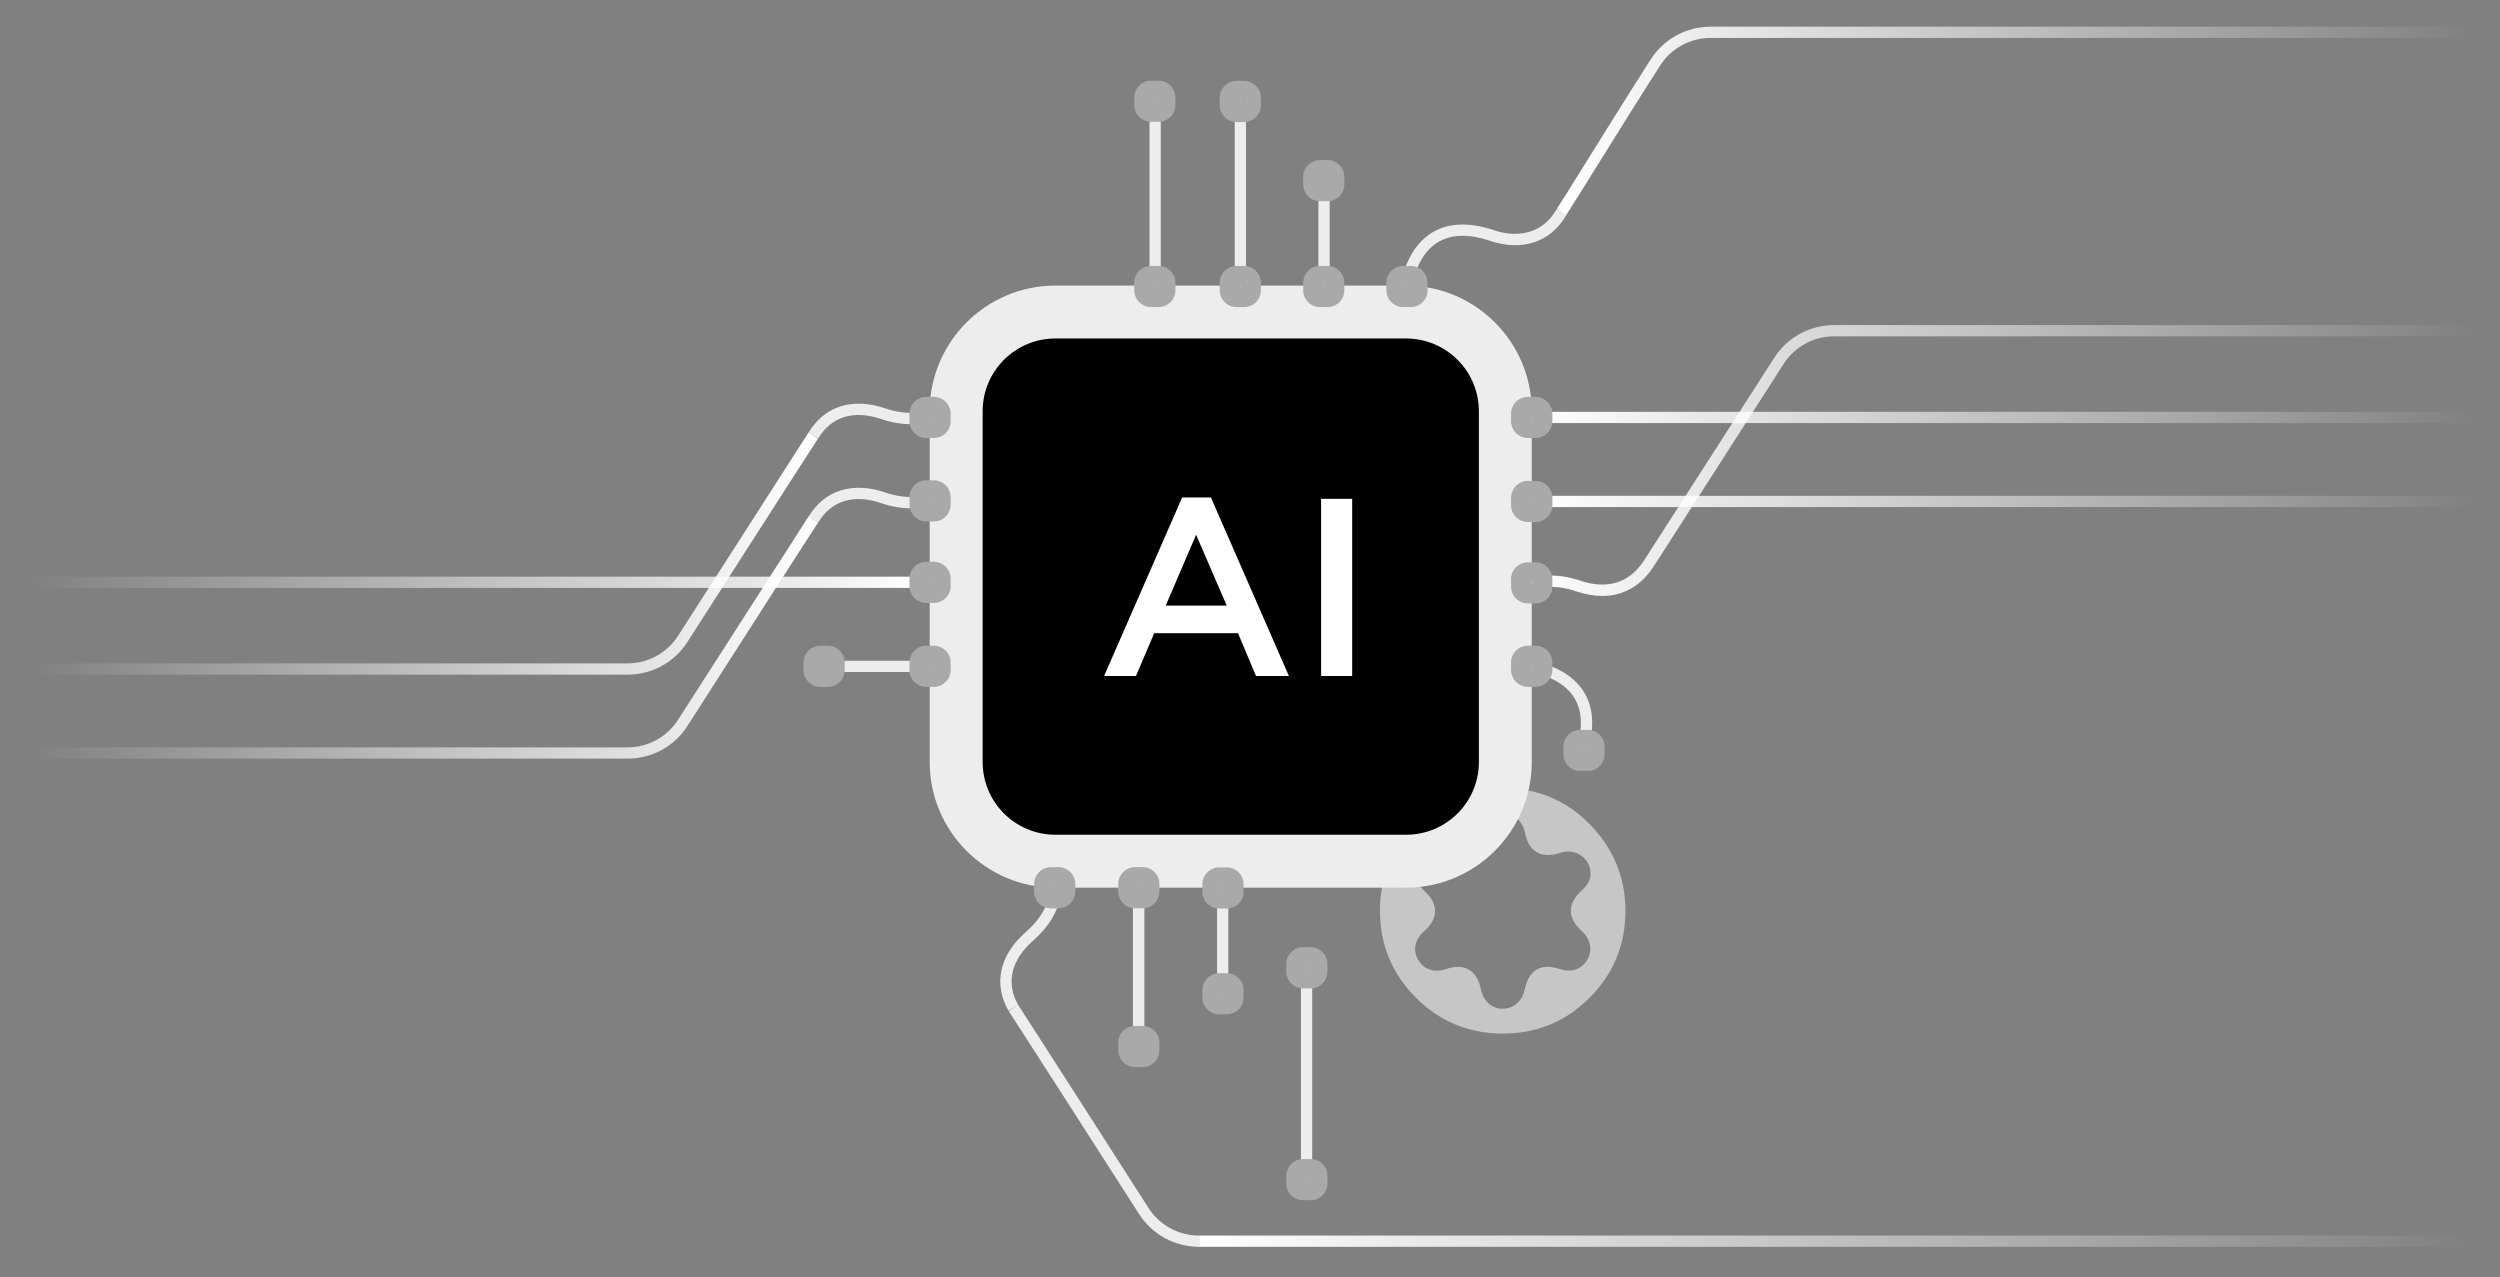 <?xml version="1.0" encoding="utf-8"?>
<!-- Generator: Adobe Illustrator 26.1.0, SVG Export Plug-In . SVG Version: 6.00 Build 0)  -->
<svg version="1.1" id="Layer_1" xmlns="http://www.w3.org/2000/svg" xmlns:xlink="http://www.w3.org/1999/xlink" x="0px" y="0px"
	 viewBox="0 0 595.28 304.11" style="enable-background:new 0 0 595.28 304.11;" xml:space="preserve">
<rect x="0" y="0" width="595.28" height="304.11" fill="#808080" stroke="none"/>
<style type="text/css">
	.st0{fill:#C7C6C6;}
	.st1{fill:#EDEDED;}
	.st2{fill:#FFFFFF;}
	.st3{fill:url(#SVGID_1_);}
	.st4{fill:#A9A9AA;}
	.st5{fill:url(#SVGID_00000061468062407180414050000004259203582787368118_);}
	.st6{fill:url(#SVGID_00000112611354791285203810000010538812727082265531_);}
	.st7{fill:url(#SVGID_00000003819826444578798140000002277680407985349783_);}
	.st8{fill:url(#SVGID_00000003825526950007581320000013436167144991824517_);}
	.st9{fill:url(#SVGID_00000026152210501434101370000015524075895486254008_);}
	.st10{fill:url(#SVGID_00000023967736754592109500000014668816999376247198_);}
	.st11{fill:url(#SVGID_00000027587200350628961950000011307900126552579988_);}
</style>
<g>
	<g>
		<path class="st0" d="M378.57,196.3c-5.6-5.71-12.41-8.58-20.24-8.58c-8.29,0-15.39,2.84-21.13,8.47
			c-5.71,5.63-8.61,12.58-8.61,20.7c0,8.04,2.87,14.99,8.55,20.67s12.63,8.55,20.67,8.55c8.1,0,15.04-2.87,20.7-8.53
			c5.66-5.66,8.53-12.63,8.53-20.7C387.02,208.93,384.18,202.01,378.57,196.3z M377.98,228.48c-1.37,2.36-3.86,3.19-6.7,2.23
			c-2.09-0.72-3.94-0.67-5.34,0.13c-1.42,0.83-2.41,2.44-2.87,4.69c-0.56,2.76-2.57,4.59-5.12,4.67c-0.05,0-0.08,0-0.13,0
			c-2.6,0-4.64-1.82-5.2-4.67c-0.46-2.2-1.42-3.81-2.87-4.64c-1.42-0.83-3.27-0.88-5.39-0.16c-2.87,0.97-5.36,0.13-6.7-2.23
			c-1.34-2.33-0.75-4.85,1.58-6.89c1.61-1.42,2.47-3.03,2.47-4.67c0-1.66-0.86-3.3-2.52-4.77c-2.28-2.01-2.82-4.61-1.45-6.92
			c1.39-2.33,3.83-3.08,6.73-2.12c2.04,0.7,3.89,0.62,5.31-0.24c1.45-0.83,2.41-2.39,2.84-4.5c0.56-2.92,2.57-4.75,5.23-4.75h0.03
			c2.63,0,4.69,1.85,5.26,4.75c0.43,2.15,1.37,3.7,2.76,4.53c1.42,0.83,3.35,0.88,5.55,0.16c1.82-0.59,3.67-0.35,5.07,0.67
			c1.45,1.07,2.23,2.39,2.2,4.5c0,0.94-0.4,2.25-2.04,3.73c-1.8,1.64-2.68,3.32-2.65,4.96c0,1.61,0.91,3.22,2.65,4.77
			C378.74,223.65,379.27,226.25,377.98,228.48z"/>
	</g>
	<g>
		<path class="st1" d="M251.29,211.37c-16.52,0-29.92-13.43-29.92-29.92V97.92c0-16.49,13.43-29.92,29.92-29.92h83.52
			c16.49,0,29.92,13.43,29.92,29.92v83.52c0,16.49-13.43,29.92-29.92,29.92H251.29z"/>
	</g>
	<g>
		<path d="M334.82,80.6h-83.52c-9.57,0-17.32,7.75-17.32,17.32v83.52c0,9.57,7.75,17.32,17.32,17.32h83.52
			c9.57,0,17.32-7.75,17.32-17.32V97.92C352.14,88.35,344.36,80.6,334.82,80.6"/>
	</g>
	<g>
		<path class="st2" d="M281.48,118.46h6.86l18.56,42.5h-7.83l-4.29-10.19h-19.95l-4.34,10.19h-7.59L281.48,118.46z M292.1,144.2
			l-7.29-16.87l-7.24,16.87H292.1z"/>
		<path class="st2" d="M314.57,118.78h7.4v42.18h-7.4V118.78z"/>
	</g>
	<g>
		<g>
			<path class="st1" d="M194.82,104.41l-2.31-1.37c3.78-6.33,10.43-8.45,18.23-5.82c4.67,1.58,8.85,1.42,12.07-0.46l1.34,2.33
				c-3.91,2.28-8.88,2.52-14.29,0.7C203.29,97.55,197.93,99.18,194.82,104.41z"/>
		</g>
		<g>
			<path class="st1" d="M194.82,124.44l-2.31-1.37c3.78-6.33,10.43-8.45,18.23-5.82c4.67,1.58,8.85,1.42,12.07-0.46l1.34,2.33
				c-3.91,2.28-8.88,2.52-14.29,0.7C203.29,117.55,197.93,119.21,194.82,124.44z"/>
		</g>
		<g>
			<path class="st1" d="M240.11,240.62c-3.62-6.38-2.12-13.19,4.18-18.72c3.7-3.24,5.66-6.89,5.66-10.54h2.68
				c0,4.42-2.28,8.77-6.57,12.55c-5.31,4.67-6.6,10.14-3.62,15.39L240.11,240.62z"/>
		</g>
		<g>
			<rect x="269.77" y="211.24" class="st1" width="2.68" height="37.54"/>
		</g>
		<g>
			<rect x="269.77" y="211.24" class="st1" width="2.68" height="37.54"/>
		</g>
		<g>
			<rect x="289.8" y="211.18" class="st1" width="2.68" height="26.14"/>
		</g>
		<g>
			<rect x="313.93" y="43.03" class="st1" width="2.68" height="24.99"/>
		</g>
		<g>
			<rect x="294" y="24" class="st1" width="2.68" height="44.03"/>
		</g>
		<g>
			<rect x="273.71" y="24" class="st1" width="2.68" height="44.03"/>
		</g>
		<g>
			<rect x="197.99" y="157.34" class="st1" width="23.52" height="2.68"/>
		</g>
		<g>
			
				<linearGradient id="SVGID_1_" gradientUnits="userSpaceOnUse" x1="304.315" y1="310.709" x2="519.762" y2="310.709" gradientTransform="matrix(1 0 0 -1 -298.315 449.36)">
				<stop  offset="0" style="stop-color:#FFFFFF;stop-opacity:0"/>
				<stop  offset="1" style="stop-color:#FFFFFF"/>
			</linearGradient>
			<rect x="6" y="137.31" class="st3" width="215.45" height="2.68"/>
		</g>
		<g>
			<path class="st1" d="M336.13,68.27l-2.63-0.54c1.21-5.95,3.89-10.27,7.75-12.5c3.78-2.2,8.74-2.33,14.32-0.46
				c6.41,2.2,12.04,0.38,15.04-4.88l2.33,1.34c-3.7,6.46-10.54,8.71-18.23,6.09c-4.83-1.64-9.01-1.56-12.12,0.24
				C339.4,59.36,337.17,63.09,336.13,68.27z"/>
		</g>
		<g>
			<path class="st1" d="M377.8,179.41l-2.55-0.86c1.64-4.83,1.56-9.01-0.24-12.12c-1.82-3.19-5.52-5.42-10.7-6.46l0.54-2.63
				c5.95,1.21,10.27,3.89,12.5,7.75C379.54,168.87,379.7,173.83,377.8,179.41z"/>
		</g>
		<g>
			<rect x="309.77" y="230.22" class="st1" width="2.68" height="51.72"/>
		</g>
		<g>
			<path class="st4" d="M222.36,143.56h-1.8c-2.2,0-4-1.8-4-4v-1.8c0-2.2,1.8-4,4-4h1.8c2.2,0,4,1.8,4,4v1.8
				C226.35,141.76,224.56,143.56,222.36,143.56z M221.34,138.65c0.03,0.05,0.08,0.08,0.11,0.11c0.05-0.03,0.08-0.08,0.11-0.11
				c-0.03-0.05-0.08-0.08-0.11-0.11C221.39,138.57,221.37,138.62,221.34,138.65z"/>
		</g>
		<g>
			<path class="st4" d="M222.36,124.17h-1.8c-2.2,0-4-1.8-4-4v-1.8c0-2.2,1.8-4,4-4h1.8c2.2,0,4,1.8,4,4v1.8
				C226.35,122.37,224.56,124.17,222.36,124.17z M221.34,119.26c0.03,0.05,0.08,0.08,0.11,0.11c0.05-0.03,0.08-0.08,0.11-0.11
				c-0.03-0.05-0.08-0.08-0.11-0.11C221.39,119.18,221.37,119.24,221.34,119.26z"/>
		</g>
		<g>
			<path class="st4" d="M222.36,104.3h-1.8c-2.2,0-4-1.8-4-4v-1.8c0-2.2,1.8-4,4-4h1.8c2.2,0,4,1.8,4,4v1.8
				C226.35,102.51,224.56,104.3,222.36,104.3z M221.34,99.4c0.03,0.05,0.08,0.08,0.11,0.11c0.05-0.03,0.08-0.08,0.11-0.11
				c-0.03-0.05-0.08-0.08-0.11-0.11C221.39,99.32,221.37,99.37,221.34,99.4z"/>
		</g>
		<g>
			<path class="st4" d="M222.36,163.56h-1.8c-2.2,0-4-1.8-4-4v-1.8c0-2.2,1.8-4,4-4h1.8c2.2,0,4,1.8,4,4v1.8
				C226.35,161.76,224.56,163.56,222.36,163.56z M221.34,158.65c0.03,0.05,0.08,0.08,0.11,0.11c0.05-0.03,0.08-0.08,0.11-0.11
				c-0.03-0.05-0.08-0.08-0.11-0.11C221.39,158.57,221.37,158.63,221.34,158.65z"/>
		</g>
		<g>
			<path class="st4" d="M197.13,163.56h-1.8c-2.2,0-4-1.8-4-4v-1.8c0-2.2,1.8-4,4-4h1.8c2.2,0,4,1.8,4,4v1.8
				C201.15,161.76,199.35,163.56,197.13,163.56z M196.11,158.65c0.03,0.05,0.08,0.08,0.11,0.11c0.05-0.03,0.08-0.08,0.11-0.11
				c-0.03-0.05-0.08-0.08-0.11-0.11C196.19,158.57,196.16,158.63,196.11,158.65z"/>
		</g>
		<g>
			
				<linearGradient id="SVGID_00000052791681314812229580000006085323283512897446_" gradientUnits="userSpaceOnUse" x1="660.318" y1="339.722" x2="888.314" y2="339.722" gradientTransform="matrix(1 0 0 -1 -298.315 449.36)">
				<stop  offset="0" style="stop-color:#FFFFFF"/>
				<stop  offset="1" style="stop-color:#FFFFFF;stop-opacity:0"/>
			</linearGradient>
			<path style="fill:url(#SVGID_00000052791681314812229580000006085323283512897446_);" d="M381.55,141.9c-1.93,0-4-0.35-6.14-1.07
				c-4.67-1.58-8.85-1.42-12.07,0.46l-1.34-2.33c3.91-2.28,8.85-2.52,14.29-0.7c6.44,2.17,11.66,0.54,15.1-4.69
				c3.03-4.64,26.38-41.08,31.05-48.34c3.14-4.91,8.5-7.83,14.32-7.83H590v2.68H436.76c-4.91,0-9.44,2.47-12.07,6.6
				c-4.64,7.27-28.02,43.71-31.05,48.37C390.67,139.56,386.48,141.9,381.55,141.9z"/>
		</g>
		<g>
			
				<linearGradient id="SVGID_00000043430126031671317220000016107425240295409586_" gradientUnits="userSpaceOnUse" x1="662.973" y1="349.965" x2="888.314" y2="349.965" gradientTransform="matrix(1 0 0 -1 -298.315 449.36)">
				<stop  offset="0" style="stop-color:#FFFFFF"/>
				<stop  offset="1" style="stop-color:#FFFFFF;stop-opacity:0"/>
			</linearGradient>
			
				<rect x="364.66" y="98.06" style="fill:url(#SVGID_00000043430126031671317220000016107425240295409586_);" width="225.34" height="2.68"/>
		</g>
		<g>
			
				<linearGradient id="SVGID_00000066512527728579102470000004054503233525645475_" gradientUnits="userSpaceOnUse" x1="663.027" y1="329.962" x2="888.314" y2="329.962" gradientTransform="matrix(1 0 0 -1 -298.315 449.36)">
				<stop  offset="0" style="stop-color:#FFFFFF"/>
				<stop  offset="1" style="stop-color:#FFFFFF;stop-opacity:0"/>
			</linearGradient>
			
				<rect x="364.71" y="118.06" style="fill:url(#SVGID_00000066512527728579102470000004054503233525645475_);" width="225.29" height="2.68"/>
		</g>
		<g>
			<path class="st4" d="M365.62,124.31h-1.8c-2.2,0-4.02-1.8-4.02-4v-1.8c0-2.2,1.8-4,4.02-4h1.8c2.2,0,4.02,1.8,4.02,4v1.8
				C369.62,122.51,367.82,124.31,365.62,124.31z M364.6,119.4c0.03,0.05,0.08,0.08,0.11,0.11c0.05-0.03,0.08-0.08,0.11-0.11
				c-0.03-0.05-0.08-0.08-0.11-0.11C364.69,119.32,364.63,119.35,364.6,119.4z"/>
		</g>
		<g>
			<path class="st4" d="M365.62,143.69h-1.8c-2.2,0-4.02-1.8-4.02-4v-1.8c0-2.2,1.8-4,4.02-4h1.8c2.2,0,4.02,1.8,4.02,4v1.8
				C369.62,141.9,367.82,143.69,365.62,143.69z M364.6,138.78c0.03,0.05,0.08,0.08,0.11,0.11c0.05-0.03,0.08-0.08,0.11-0.11
				c-0.03-0.05-0.08-0.08-0.11-0.11C364.69,138.7,364.63,138.73,364.6,138.78z"/>
		</g>
		<g>
			<path class="st4" d="M365.62,163.56h-1.8c-2.2,0-4.02-1.8-4.02-4.02v-1.8c0-2.2,1.8-4,4.02-4h1.8c2.2,0,4.02,1.8,4.02,4v1.8
				C369.62,161.76,367.82,163.56,365.62,163.56z M364.6,158.65c0.03,0.05,0.08,0.08,0.11,0.11c0.05-0.03,0.08-0.08,0.11-0.11
				c-0.03-0.03-0.08-0.08-0.11-0.11C364.69,158.57,364.63,158.63,364.6,158.65z"/>
		</g>
		<g>
			<path class="st4" d="M378.07,183.59h-1.8c-2.2,0-4-1.8-4-4v-1.8c0-2.2,1.8-4,4-4h1.8c2.2,0,4,1.8,4,4v1.8
				C382.06,181.79,380.26,183.59,378.07,183.59z M377.05,178.68c0.03,0.05,0.08,0.08,0.11,0.11c0.05-0.03,0.08-0.08,0.11-0.11
				c-0.03-0.05-0.08-0.08-0.11-0.11C377.13,178.6,377.07,178.63,377.05,178.68z"/>
		</g>
		<g>
			<path class="st4" d="M365.62,104.3h-1.8c-2.2,0-4.02-1.8-4.02-4v-1.8c0-2.2,1.8-4,4.02-4h1.8c2.2,0,4.02,1.8,4.02,4v1.8
				C369.62,102.51,367.82,104.3,365.62,104.3z M364.6,99.4c0.03,0.05,0.08,0.08,0.11,0.11c0.05-0.03,0.08-0.08,0.11-0.11
				c-0.03-0.05-0.08-0.08-0.11-0.11C364.69,99.32,364.63,99.37,364.6,99.4z"/>
		</g>
		<g>
			<path class="st4" d="M296.23,73.12h-1.8c-2.2,0-4-1.8-4-4v-1.8c0-2.2,1.8-4,4-4h1.8c2.2,0,4,1.8,4,4v1.8
				C300.25,71.32,298.46,73.12,296.23,73.12z M295.24,68.21c0.03,0.05,0.08,0.08,0.11,0.11c0.05-0.03,0.08-0.08,0.11-0.11
				c-0.03-0.05-0.08-0.08-0.11-0.11C295.29,68.13,295.27,68.18,295.24,68.21z"/>
		</g>
		<g>
			<path class="st4" d="M296.23,29.06h-1.8c-2.2,0-4-1.8-4-4v-1.8c0-2.2,1.8-4,4-4h1.8c2.2,0,4,1.8,4,4v1.8
				C300.25,27.27,298.46,29.06,296.23,29.06z M295.24,24.16c0.03,0.05,0.08,0.08,0.11,0.11c0.05-0.03,0.08-0.08,0.11-0.11
				c-0.03-0.05-0.08-0.08-0.11-0.11C295.29,24.08,295.27,24.13,295.24,24.16z"/>
		</g>
		<g>
			<path class="st4" d="M316.1,73.12h-1.8c-2.2,0-4-1.8-4-4v-1.8c0-2.2,1.8-4,4-4h1.8c2.2,0,4,1.8,4,4v1.8
				C320.12,71.32,318.32,73.12,316.1,73.12z M315.08,68.21c0.03,0.05,0.08,0.08,0.11,0.11c0.05-0.03,0.08-0.08,0.11-0.11
				c-0.03-0.05-0.08-0.08-0.11-0.11C315.16,68.13,315.13,68.18,315.08,68.21z"/>
		</g>
		<g>
			<path class="st4" d="M316.1,47.91h-1.8c-2.2,0-4-1.8-4-4v-1.8c0-2.2,1.8-4,4-4h1.8c2.2,0,4,1.8,4,4v1.8
				C320.12,46.12,318.32,47.91,316.1,47.91z M315.08,43.01c0.03,0.05,0.08,0.08,0.11,0.11c0.05-0.03,0.08-0.08,0.11-0.11
				c-0.03-0.05-0.08-0.08-0.11-0.11C315.16,42.93,315.13,42.95,315.08,43.01z"/>
		</g>
		<g>
			<path class="st4" d="M335.91,73.12h-1.8c-2.2,0-4-1.8-4-4v-1.8c0-2.2,1.8-4,4-4h1.8c2.2,0,4,1.8,4,4v1.8
				C339.94,71.32,338.14,73.12,335.91,73.12z M334.9,68.21c0.03,0.05,0.08,0.08,0.11,0.11c0.05-0.03,0.08-0.08,0.11-0.11
				c-0.03-0.05-0.08-0.08-0.11-0.11C334.98,68.13,334.95,68.16,334.9,68.21z"/>
		</g>
		<g>
			<path class="st4" d="M275.88,73.12h-1.8c-2.2,0-4-1.8-4-4v-1.8c0-2.2,1.8-4,4-4h1.8c2.2,0,4,1.8,4,4v1.8
				C279.9,71.32,278.1,73.12,275.88,73.12z M274.89,68.21c0.03,0.05,0.08,0.08,0.11,0.11c0.05-0.03,0.08-0.08,0.11-0.11
				c-0.03-0.05-0.08-0.08-0.11-0.11C274.94,68.13,274.91,68.18,274.89,68.21z"/>
		</g>
		<g>
			<path class="st4" d="M275.88,29.01h-1.8c-2.2,0-4-1.8-4-4v-1.8c0-2.2,1.8-4,4-4h1.8c2.2,0,4,1.8,4,4v1.8
				C279.9,27.21,278.1,29.01,275.88,29.01z M274.89,24.1c0.03,0.05,0.08,0.08,0.11,0.11c0.05-0.03,0.08-0.08,0.11-0.11
				c-0.03-0.05-0.08-0.08-0.11-0.11C274.94,24.02,274.91,24.05,274.89,24.1z"/>
		</g>
		<g>
			<path class="st4" d="M252.04,216.28h-1.8c-2.2,0-4-1.8-4-4v-1.8c0-2.2,1.8-4,4-4h1.8c2.2,0,4,1.8,4,4v1.8
				C256.04,214.48,254.24,216.28,252.04,216.28z M251.02,211.37c0.03,0.05,0.08,0.08,0.11,0.11c0.05-0.03,0.08-0.08,0.11-0.11
				c-0.03-0.05-0.08-0.08-0.11-0.11C251.1,211.29,251.05,211.32,251.02,211.37z"/>
		</g>
		<g>
			<path class="st4" d="M272.07,216.28h-1.8c-2.2,0-4-1.8-4-4v-1.8c0-2.2,1.8-4,4-4h1.8c2.2,0,4,1.8,4,4v1.8
				C276.07,214.48,274.27,216.28,272.07,216.28z M271.05,211.37c0.03,0.05,0.08,0.08,0.11,0.11c0.05-0.03,0.08-0.08,0.11-0.11
				c-0.03-0.05-0.08-0.08-0.11-0.11C271.13,211.29,271.08,211.32,271.05,211.37z"/>
		</g>
		<g>
			<path class="st4" d="M272.07,254.08h-1.8c-2.2,0-4-1.8-4-4v-1.8c0-2.2,1.8-4,4-4h1.8c2.2,0,4,1.8,4,4v1.8
				C276.07,252.29,274.27,254.08,272.07,254.08z M271.05,249.18c0.03,0.05,0.08,0.08,0.11,0.11c0.05-0.03,0.08-0.08,0.11-0.11
				c-0.03-0.05-0.08-0.08-0.11-0.11C271.13,249.1,271.08,249.15,271.05,249.18z"/>
		</g>
		<g>
			<path class="st4" d="M292.1,216.33h-1.8c-2.2,0-4-1.8-4-4v-1.8c0-2.2,1.8-4,4-4h1.8c2.2,0,4,1.8,4,4v1.8
				C296.12,214.53,294.33,216.33,292.1,216.33z M291.08,211.42c0.03,0.05,0.08,0.08,0.11,0.11c0.05-0.03,0.08-0.08,0.11-0.11
				c-0.03-0.05-0.08-0.08-0.11-0.11C291.16,211.34,291.14,211.37,291.08,211.42z"/>
		</g>
		<g>
			<path class="st4" d="M292.1,241.53h-1.8c-2.2,0-4-1.8-4-4v-1.8c0-2.2,1.8-4,4-4h1.8c2.2,0,4,1.8,4,4v1.8
				C296.12,239.74,294.33,241.53,292.1,241.53z M291.08,236.63c0.03,0.05,0.08,0.08,0.11,0.11c0.05-0.03,0.08-0.08,0.11-0.11
				c-0.03-0.05-0.08-0.08-0.11-0.11C291.16,236.55,291.14,236.6,291.08,236.63z"/>
		</g>
		<g>
			<path class="st4" d="M312.08,235.37h-1.8c-2.2,0-4-1.8-4-4.02v-1.8c0-2.2,1.8-4.02,4-4.02h1.8c2.2,0,4,1.8,4,4.02v1.8
				C316.07,233.57,314.28,235.37,312.08,235.37z M311.06,230.46c0.03,0.03,0.08,0.08,0.11,0.11c0.05-0.03,0.08-0.08,0.11-0.11
				c-0.03-0.05-0.08-0.08-0.11-0.11C311.14,230.38,311.09,230.41,311.06,230.46z"/>
		</g>
		<g>
			<path class="st4" d="M312.08,285.78L312.08,285.78h-1.8c-2.2,0-4-1.8-4-4v-1.8c0-2.2,1.8-4,4-4h1.8c2.2,0,4,1.8,4,4v1.8
				c0,1.07-0.43,2.09-1.18,2.84C314.14,285.37,313.15,285.78,312.08,285.78z M311.06,280.87c0.03,0.05,0.08,0.08,0.11,0.11
				c0.05-0.03,0.08-0.08,0.11-0.11c-0.03-0.05-0.08-0.08-0.11-0.11c-0.03,0.03-0.03,0.03-0.05,0.05
				C311.09,280.84,311.09,280.87,311.06,280.87z M312.08,280.41L312.08,280.41L312.08,280.41L312.08,280.41z"/>
		</g>
		<g>
			
				<linearGradient id="SVGID_00000151532153240400931530000004975660607074821000_" gradientUnits="userSpaceOnUse" x1="305.199" y1="297.544" x2="493.082" y2="297.544" gradientTransform="matrix(1 0 0 -1 -298.315 449.36)">
				<stop  offset="0" style="stop-color:#FFFFFF;stop-opacity:0"/>
				<stop  offset="1" style="stop-color:#FFFFFF"/>
			</linearGradient>
			<path style="fill:url(#SVGID_00000151532153240400931530000004975660607074821000_);" d="M149.4,180.64H6.88v-2.68H149.4
				c4.91,0,9.44-2.47,12.07-6.6c10.48-16.36,28.48-44.4,31.05-48.37l2.25,1.47c-2.6,3.94-20.57,31.99-31.05,48.34
				C160.61,177.72,155.24,180.64,149.4,180.64z"/>
		</g>
		<g>
			
				<linearGradient id="SVGID_00000175305707781054547630000000216922997788840336_" gradientUnits="userSpaceOnUse" x1="305.199" y1="317.547" x2="493.082" y2="317.547" gradientTransform="matrix(1 0 0 -1 -298.315 449.36)">
				<stop  offset="0" style="stop-color:#FFFFFF;stop-opacity:0"/>
				<stop  offset="1" style="stop-color:#FFFFFF"/>
			</linearGradient>
			<path style="fill:url(#SVGID_00000175305707781054547630000000216922997788840336_);" d="M149.4,160.64H6.88v-2.68H149.4
				c4.91,0,9.44-2.47,12.07-6.6c10.48-16.36,28.48-44.4,31.05-48.37l2.25,1.47c-2.6,3.94-20.57,31.99-31.05,48.34
				C160.61,157.72,155.24,160.64,149.4,160.64z"/>
		</g>
		<g>
			<path class="st1" d="M285.53,296.88c-5.82,0-11.18-2.92-14.32-7.83c-10.48-16.36-28.45-44.38-31.05-48.34l2.25-1.47
				c2.6,3.97,20.57,32.02,31.05,48.37c2.65,4.13,7.16,6.6,12.07,6.6V296.88z"/>
		</g>
		<g>
			
				<linearGradient id="SVGID_00000005959339342020410290000011143511282704213142_" gradientUnits="userSpaceOnUse" x1="583.846" y1="153.823" x2="888.02" y2="153.823" gradientTransform="matrix(1 0 0 -1 -298.315 449.36)">
				<stop  offset="0" style="stop-color:#FFFFFF"/>
				<stop  offset="1" style="stop-color:#FFFFFF;stop-opacity:0"/>
			</linearGradient>
			
				<rect x="285.53" y="294.2" style="fill:url(#SVGID_00000005959339342020410290000011143511282704213142_);" width="304.17" height="2.68"/>
		</g>
		<g>
			
				<linearGradient id="SVGID_00000005234392074196821440000007385401915112071055_" gradientUnits="userSpaceOnUse" x1="668.952" y1="420.538" x2="887.564" y2="420.538" gradientTransform="matrix(1 0 0 -1 -298.315 449.36)">
				<stop  offset="0" style="stop-color:#FFFFFF"/>
				<stop  offset="1" style="stop-color:#FFFFFF;stop-opacity:0"/>
			</linearGradient>
			<path style="fill:url(#SVGID_00000005234392074196821440000007385401915112071055_);" d="M372.89,51.29l-2.25-1.47
				c1.13-1.72,3.65-5.76,6.84-10.89c4.59-7.37,10.3-16.54,15.55-24.75c3.14-4.91,8.5-7.83,14.32-7.83h181.9v2.68h-181.9
				c-4.91,0-9.44,2.47-12.07,6.6c-5.26,8.2-10.94,17.38-15.53,24.72C376.54,45.5,374.02,49.55,372.89,51.29z"/>
		</g>
	</g>
</g>
</svg>
